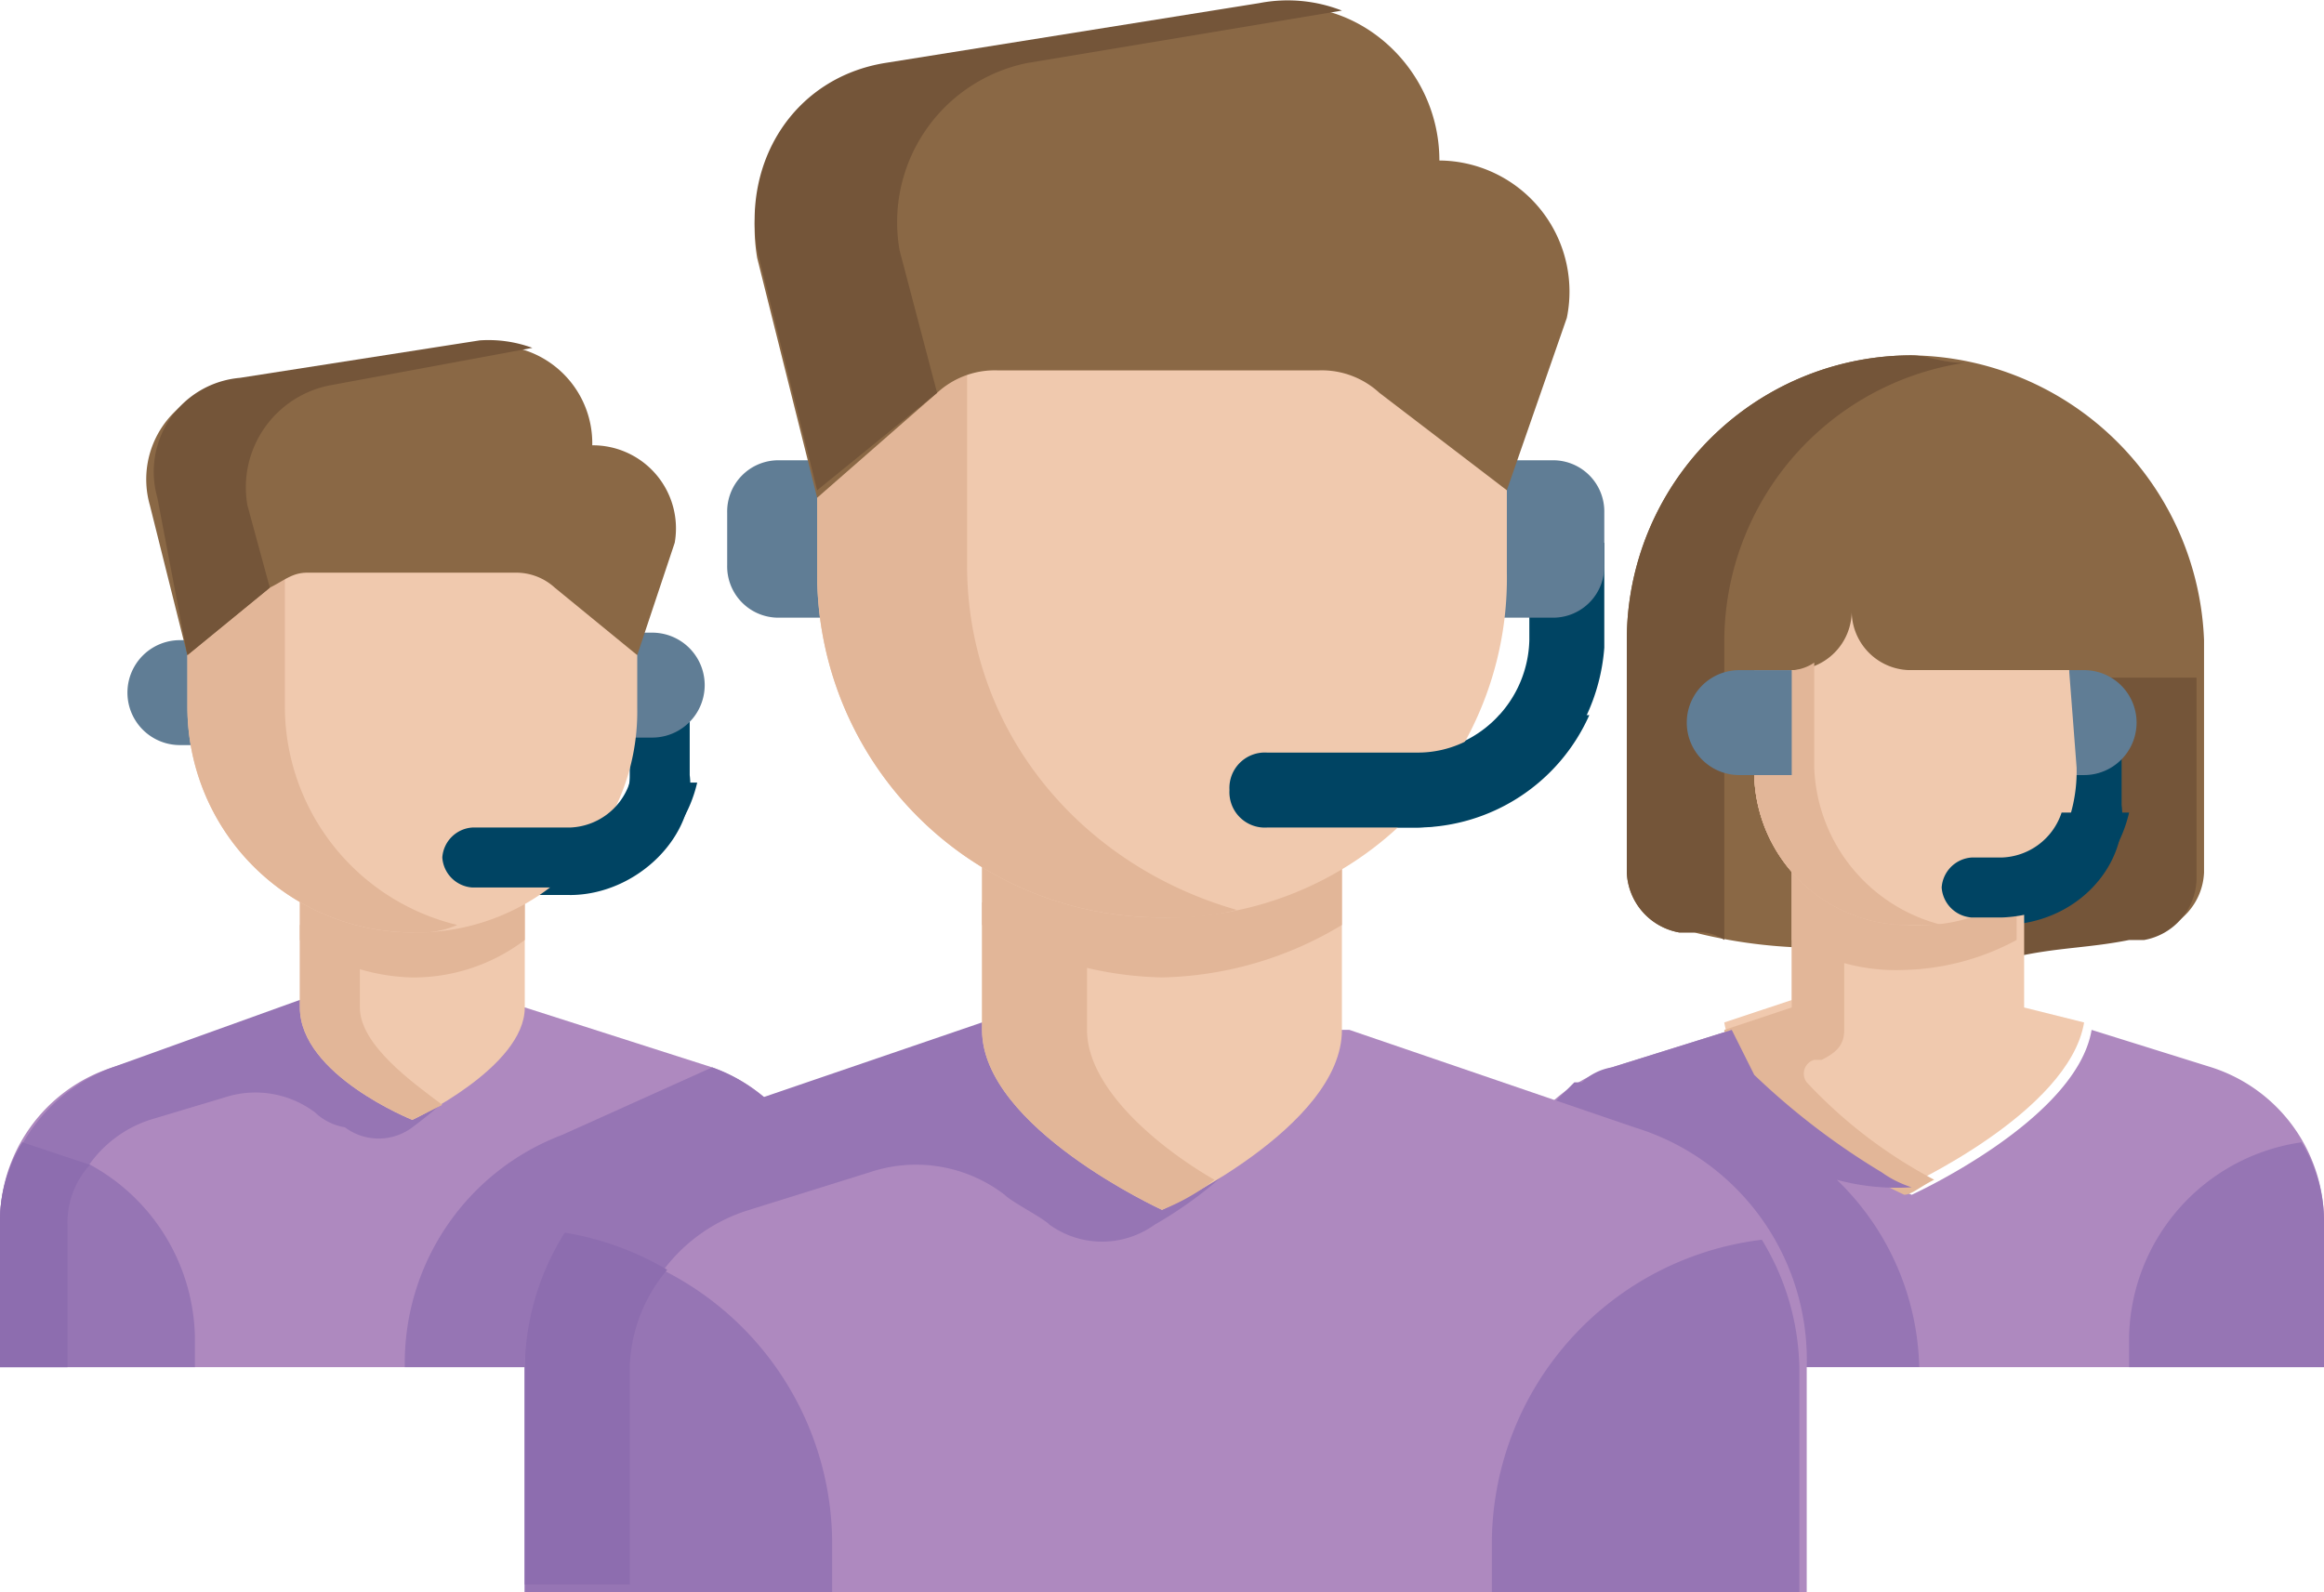 <svg xmlns="http://www.w3.org/2000/svg" width="120.501" height="82.568" viewBox="0 0 120.501 82.568">
  <g id="support-team" transform="translate(-0.5 -5.359)">
    <path id="Path_11174" data-name="Path 11174" d="M36.971,10.1A14.765,14.765,0,0,0,22.2,24.871v12.05a3.3,3.3,0,0,0,2.721,3.11H25.7a26.248,26.248,0,0,0,5.442.777H43.19c1.944-.389,3.5-.389,5.442-.777h.777a3.3,3.3,0,0,0,2.721-3.11V24.871A15.362,15.362,0,0,0,36.971,10.1Z" transform="translate(62.651 13.689)" fill="#8a6845"/>
    <path id="Path_11175" data-name="Path 11175" d="M45.134,26.426v5.053a7.971,7.971,0,0,1-8.163,8.163V41.2H42.8c1.944-.389,3.5-.389,5.442-.777h.777a3.3,3.3,0,0,0,2.721-3.11v-10.5H45.134ZM36.971,10.1A14.765,14.765,0,0,0,22.2,24.871v12.05a3.3,3.3,0,0,0,2.721,3.11H25.7a2.337,2.337,0,0,1,1.555.389V24.871A14.631,14.631,0,0,1,39.692,10.489c-1.166,0-1.944-.389-2.721-.389Z" transform="translate(62.651 13.689)" fill="#745539"/>
    <path id="Path_11176" data-name="Path 11176" d="M28.953,19.353V14.3H23.9v5.053a7.971,7.971,0,0,0,8.163,8.163,4.93,4.93,0,0,0,2.332-.389c-3.11-.777-5.442-3.887-5.442-7.774Z" transform="translate(67.559 25.815)" fill="#e2b698"/>
    <path id="Path_11177" data-name="Path 11177" d="M29.51,26.361H27.955a1.555,1.555,0,1,1,0-3.11H29.51a3.066,3.066,0,0,0,3.11-3.11V16.255a1.555,1.555,0,1,1,3.11,0v3.887c.389,3.11-2.332,6.219-6.219,6.219Z" transform="translate(74.777 26.97)" fill="#004463"/>
    <path id="Path_11178" data-name="Path 11178" d="M27.6,19.742h2.721a2.721,2.721,0,0,0,0-5.442H27.6Z" transform="translate(78.241 25.815)" fill="#607d95"/>
    <path id="Path_11179" data-name="Path 11179" d="M39.049,24.286V16.9H27v7l-3.5,1.166c.777,4.665,9.329,8.552,9.329,8.552s8.552-3.887,9.329-8.552l-3.11-.777Z" transform="translate(66.404 33.322)" fill="#f0c9ae"/>
    <path id="Path_11180" data-name="Path 11180" d="M36.45,16.9H24.4v3.887a10.122,10.122,0,0,0,5.831,1.555,12.877,12.877,0,0,0,5.831-1.555V16.9Z" transform="translate(69.002 33.322)" fill="#e2b698"/>
    <path id="Path_11181" data-name="Path 11181" d="M57.428,21.044,51.208,19.1c-.777,4.665-9.329,8.552-9.329,8.552S33.328,23.765,32.55,19.1l-6.219,1.944A8.4,8.4,0,0,0,20.5,29.207v7.386H63.258V29.207A8.4,8.4,0,0,0,57.428,21.044Z" transform="translate(57.743 39.673)" fill="#ae89bf"/>
    <path id="Path_11182" data-name="Path 11182" d="M39.007,32.261V24.876A7.836,7.836,0,0,0,37.84,20.6,10.411,10.411,0,0,0,28.9,30.707v1.555H39.007Z" transform="translate(81.994 44.004)" fill="#9675b4"/>
    <path id="Path_11183" data-name="Path 11183" d="M30.5,20.787V16.9H27v7.386l-3.5,1.166C24.277,30.116,32.829,34,32.829,34c.389,0,.777-.389,1.555-.777a24.976,24.976,0,0,1-6.608-5.053.745.745,0,0,1,.389-1.166h.389c.777-.389,1.166-.777,1.166-1.555V20.787Z" transform="translate(66.404 33.322)" fill="#e2b698"/>
    <path id="Path_11184" data-name="Path 11184" d="M40.226,14.3v5.053a7.971,7.971,0,0,1-8.163,8.163A7.971,7.971,0,0,1,23.9,19.353V14.3" transform="translate(67.559 25.815)" fill="#f0c9ae"/>
    <path id="Path_11185" data-name="Path 11185" d="M28.953,19.353V14.3H23.9v5.053a7.971,7.971,0,0,0,8.163,8.163,4.93,4.93,0,0,0,2.332-.389c-3.11-.777-5.442-3.887-5.442-7.774Z" transform="translate(67.559 25.815)" fill="#e2b698"/>
    <path id="Path_11186" data-name="Path 11186" d="M39.937,16.61H31.774a3.066,3.066,0,0,1-3.11-3.11,3.066,3.066,0,0,1-3.11,3.11H24v5.053a7.971,7.971,0,0,0,8.163,8.163,7.971,7.971,0,0,0,8.163-8.163Z" transform="translate(67.848 23.505)" fill="#f0c9ae"/>
    <path id="Path_11187" data-name="Path 11187" d="M27.01,19.642V14.2a2.337,2.337,0,0,1-1.555.389H23.9v5.053A7.971,7.971,0,0,0,32.063,27.8h1.555A8.739,8.739,0,0,1,27.01,19.642Z" transform="translate(67.559 25.526)" fill="#e2b698"/>
    <path id="Path_11188" data-name="Path 11188" d="M32.619,16.2a3.386,3.386,0,0,1-3.11,2.332H27.955A1.672,1.672,0,0,0,26.4,20.087a1.672,1.672,0,0,0,1.555,1.555H29.51A7.018,7.018,0,0,0,36.118,16.2Z" transform="translate(74.777 31.301)" fill="#004463"/>
    <path id="Path_11189" data-name="Path 11189" d="M37.992,26.874a11.983,11.983,0,0,0,3.887.389,5.537,5.537,0,0,1-1.555-.777,37.4,37.4,0,0,1-6.608-5.053L32.55,19.1l-6.219,1.944a2.947,2.947,0,0,0-1.555.777h-.389l-1.166,1.166A9.173,9.173,0,0,0,20.5,29.207v7.386H24v-7a6.8,6.8,0,0,1,2.721-5.442h.389c.777.389,1.166.389,1.555.777s1.166.389,1.555.777a13.45,13.45,0,0,1,5.831,10.884h6.219a13.918,13.918,0,0,0-4.276-9.718Z" transform="translate(57.743 39.673)" fill="#9675b4"/>
    <path id="Path_11190" data-name="Path 11190" d="M62.763,12.5v5.442a5.978,5.978,0,0,1-5.831,5.831H49.158a1.944,1.944,0,0,0,0,3.887h7.774a10.086,10.086,0,0,0,9.718-9.329V12.889H62.763ZM13.008,31.158H7.955a1.555,1.555,0,1,1,0-3.11h5.053a3.066,3.066,0,0,0,3.11-3.11V21.052A1.672,1.672,0,0,1,17.673,19.5a1.672,1.672,0,0,1,1.555,1.555v3.887c.389,3.11-2.721,6.219-6.219,6.219Z" transform="translate(17.034 20.618)" fill="#004463"/>
    <path id="Path_11191" data-name="Path 11191" d="M7.642,19.631H4.921a2.721,2.721,0,1,1,0-5.442H7.642Zm19.047-.389H29.41a2.721,2.721,0,1,0,0-5.442H26.689Z" transform="translate(4.908 24.371)" fill="#607d95"/>
    <path id="Path_11192" data-name="Path 11192" d="M16.049,18.8,6.331,21.91A8.4,8.4,0,0,0,.5,30.073v7.386H43.258V30.073a8.769,8.769,0,0,0-5.831-8.163L27.71,18.8Z" transform="translate(0 38.807)" fill="#ae89bf"/>
    <path id="Path_11193" data-name="Path 11193" d="M21.1,18.7H16.049L6.331,22.2A8.922,8.922,0,0,0,.5,30.361v7.386H4V30.361a6.235,6.235,0,0,1,4.276-5.442l3.887-1.166a5.141,5.141,0,0,1,4.665.777,2.947,2.947,0,0,0,1.555.777,2.915,2.915,0,0,0,3.5,0c1.555-1.166,3.887-3.11,3.887-5.053l-.389-1.166H21.1ZM43.258,37.747V30.361a7.836,7.836,0,0,0-1.166-4.276,10.411,10.411,0,0,0-8.94,10.107v1.555Z" transform="translate(0 38.518)" fill="#9675b4"/>
    <path id="Path_11194" data-name="Path 11194" d="M.5,32.261V24.876A7.836,7.836,0,0,1,1.666,20.6a10.411,10.411,0,0,1,8.94,10.107v1.555Z" transform="translate(0 44.004)" fill="#9675b4"/>
    <path id="Path_11195" data-name="Path 11195" d="M4,24.876a4.414,4.414,0,0,1,1.166-3.11L1.666,20.6A7.836,7.836,0,0,0,.5,24.876v7.386H4V24.876Z" transform="translate(0 44.004)" fill="#8d6daf"/>
    <path id="Path_11196" data-name="Path 11196" d="M4.5,17v7c0,3.5,5.831,5.831,5.831,5.831S16.161,27.107,16.161,24V17Z" transform="translate(11.549 33.61)" fill="#f0c9ae"/>
    <path id="Path_11197" data-name="Path 11197" d="M4.5,20.5a10.474,10.474,0,0,0,5.831,1.944A9.548,9.548,0,0,0,16.161,20.5V17H4.5Z" transform="translate(11.549 33.61)" fill="#e2b698"/>
    <path id="Path_11198" data-name="Path 11198" d="M7.61,21.976V17.7H4.5v4.276c0,3.5,5.831,5.831,5.831,5.831l1.555-.777C10.331,25.863,7.61,23.919,7.61,21.976Z" transform="translate(11.549 35.631)" fill="#e2b698"/>
    <path id="Path_11199" data-name="Path 11199" d="M3,12.3v9.718A11.7,11.7,0,0,0,14.661,33.679,11.453,11.453,0,0,0,26.323,22.018V12.3H3Z" transform="translate(7.218 20.041)" fill="#f0c9ae"/>
    <path id="Path_11200" data-name="Path 11200" d="M8.053,22.018V12.3H3v9.718A11.7,11.7,0,0,0,14.661,33.679a4.93,4.93,0,0,0,2.332-.389,11.669,11.669,0,0,1-8.94-11.273Z" transform="translate(7.218 20.041)" fill="#e2b698"/>
    <path id="Path_11201" data-name="Path 11201" d="M27.894,26.037l1.944-5.831a4.31,4.31,0,0,0-4.276-5.053A5.076,5.076,0,0,0,19.342,10.1L6.9,12.043a4.892,4.892,0,0,0-4.276,6.219l1.944,7.774,4.276-3.5c.777-.389,1.166-.777,1.944-.777H21.674a2.969,2.969,0,0,1,1.944.777Z" transform="translate(5.647 13.301)" fill="#8a6845"/>
    <path id="Path_11202" data-name="Path 11202" d="M7.392,18.452a5.389,5.389,0,0,1,4.276-6.219l10.5-1.944A6.615,6.615,0,0,0,19.442,9.9L7,11.844a4.892,4.892,0,0,0-4.276,6.219l1.555,8.163,4.276-3.5L7.392,18.452Z" transform="translate(5.936 13.112)" fill="#745539"/>
    <path id="Path_11203" data-name="Path 11203" d="M16.118,15.8a3.386,3.386,0,0,1-3.11,2.332H7.955A1.672,1.672,0,0,0,6.4,19.687a1.672,1.672,0,0,0,1.555,1.555h5.053A7.018,7.018,0,0,0,19.616,15.8h-3.5Z" transform="translate(17.034 30.146)" fill="#004463"/>
    <path id="Path_11204" data-name="Path 11204" d="M18.363,19.663H12.921A2.657,2.657,0,0,1,10.2,16.942V14.221A2.657,2.657,0,0,1,12.921,11.5h5.442Zm29.153,0h5.442a2.657,2.657,0,0,0,2.721-2.721V14.221A2.657,2.657,0,0,0,52.958,11.5H47.516Z" transform="translate(28.005 17.731)" fill="#607d95"/>
    <path id="Path_11205" data-name="Path 11205" d="M31.311,19.1,16.54,24.153A13.315,13.315,0,0,0,7.6,36.592V48.253H73.681V36.592a12.607,12.607,0,0,0-8.94-12.439L49.97,19.1Z" transform="translate(20.499 39.673)" fill="#ae89bf"/>
    <path id="Path_11206" data-name="Path 11206" d="M38.986,19H31.211L16.44,24.053A14.046,14.046,0,0,0,7.5,36.492v12.05h5.442V36.881a8.752,8.752,0,0,1,6.219-8.163l6.219-1.944a7.537,7.537,0,0,1,7,1.166c.389.389,1.944,1.166,2.332,1.555a4.67,4.67,0,0,0,5.442,0c2.721-1.555,6.608-4.665,6.608-7.774L45.983,19h-7Zm34.6,29.542V36.881a13.1,13.1,0,0,0-1.944-6.608A15.907,15.907,0,0,0,57.644,45.821v2.721Z" transform="translate(20.21 39.385)" fill="#9675b4"/>
    <path id="Path_11207" data-name="Path 11207" d="M7.5,40.169V28.508A13.1,13.1,0,0,1,9.444,21.9,15.907,15.907,0,0,1,23.437,37.449v2.721Z" transform="translate(20.21 47.757)" fill="#9675b4"/>
    <path id="Path_11208" data-name="Path 11208" d="M12.942,28.8a8.187,8.187,0,0,1,1.944-5.053A15.324,15.324,0,0,0,9.444,21.8,13.1,13.1,0,0,0,7.5,28.408V40.069h5.442V28.8Z" transform="translate(20.21 47.468)" fill="#8d6daf"/>
    <path id="Path_11209" data-name="Path 11209" d="M13.6,16.4V26.9c0,5.053,9.329,9.329,9.329,9.329s9.329-4.276,9.329-9.329V16.4H13.6Z" transform="translate(37.821 31.878)" fill="#f0c9ae"/>
    <path id="Path_11210" data-name="Path 11210" d="M13.6,21.453a18.715,18.715,0,0,0,9.329,2.721,18.715,18.715,0,0,0,9.329-2.721V16.4H13.6v5.053Z" transform="translate(37.821 31.878)" fill="#e2b698"/>
    <path id="Path_11211" data-name="Path 11211" d="M19.042,24.008V17.4H13.6v6.608c0,5.053,9.329,9.329,9.329,9.329a10.757,10.757,0,0,0,2.721-1.555c-2.721-1.555-6.608-4.665-6.608-7.774Z" transform="translate(37.821 34.765)" fill="#e2b698"/>
    <path id="Path_11212" data-name="Path 11212" d="M11.4,9.1V24.26A17.833,17.833,0,0,0,29.281,42.141,17.593,17.593,0,0,0,47.162,24.26V9.1Z" transform="translate(31.47 10.802)" fill="#f0c9ae"/>
    <path id="Path_11213" data-name="Path 11213" d="M19.174,23.871V9.1H11.4V24.26A17.833,17.833,0,0,0,29.281,42.141a13.224,13.224,0,0,0,3.887-.389C25,39.42,19.174,32.423,19.174,23.871Z" transform="translate(31.47 10.802)" fill="#e2b698"/>
    <path id="Path_11214" data-name="Path 11214" d="M49.569,30.532l3.11-8.94a6.8,6.8,0,0,0-6.608-8.163c0-5.053-4.665-8.94-9.329-7.774L17.306,8.764c-4.665.777-7.386,5.053-6.608,9.718l3.11,12.439,6.219-5.442a4.414,4.414,0,0,1,3.11-1.166H39.851a4.414,4.414,0,0,1,3.11,1.166Z" transform="translate(29.062 0.254)" fill="#8a6845"/>
    <path id="Path_11215" data-name="Path 11215" d="M18.083,18.347a8.423,8.423,0,0,1,6.608-9.718L41.017,5.908a7.721,7.721,0,0,0-4.276-.389L17.306,8.629c-4.665.777-7.386,5.053-6.608,9.718l3.11,12.439,6.219-5.053-1.944-7.386Z" transform="translate(29.062 0)" fill="#745539"/>
    <path id="Path_11216" data-name="Path 11216" d="M28.442,19.742H25.721a2.721,2.721,0,1,1,0-5.442h2.721Z" transform="translate(64.96 25.815)" fill="#607d95"/>
    <path id="Path_11217" data-name="Path 11217" d="M24.947,21.544a8.464,8.464,0,0,0-3.11-1.944l-7.774,3.5A12.642,12.642,0,0,0,5.9,35.149h6.219A13.45,13.45,0,0,1,17.95,24.265a2.947,2.947,0,0,1,1.555-.777c.389-.389,1.166-.389,1.555-.777l3.887-1.166Z" transform="translate(15.59 41.117)" fill="#9675b4"/>
    <path id="Path_11218" data-name="Path 11218" d="M34.781,14.9H30.894a5.569,5.569,0,0,1-4.276,1.944H18.844A1.836,1.836,0,0,0,16.9,18.787a1.836,1.836,0,0,0,1.944,1.944h7.774a9.821,9.821,0,0,0,8.94-5.831h-.777Z" transform="translate(47.349 27.547)" fill="#004463"/>
  </g>
</svg>
